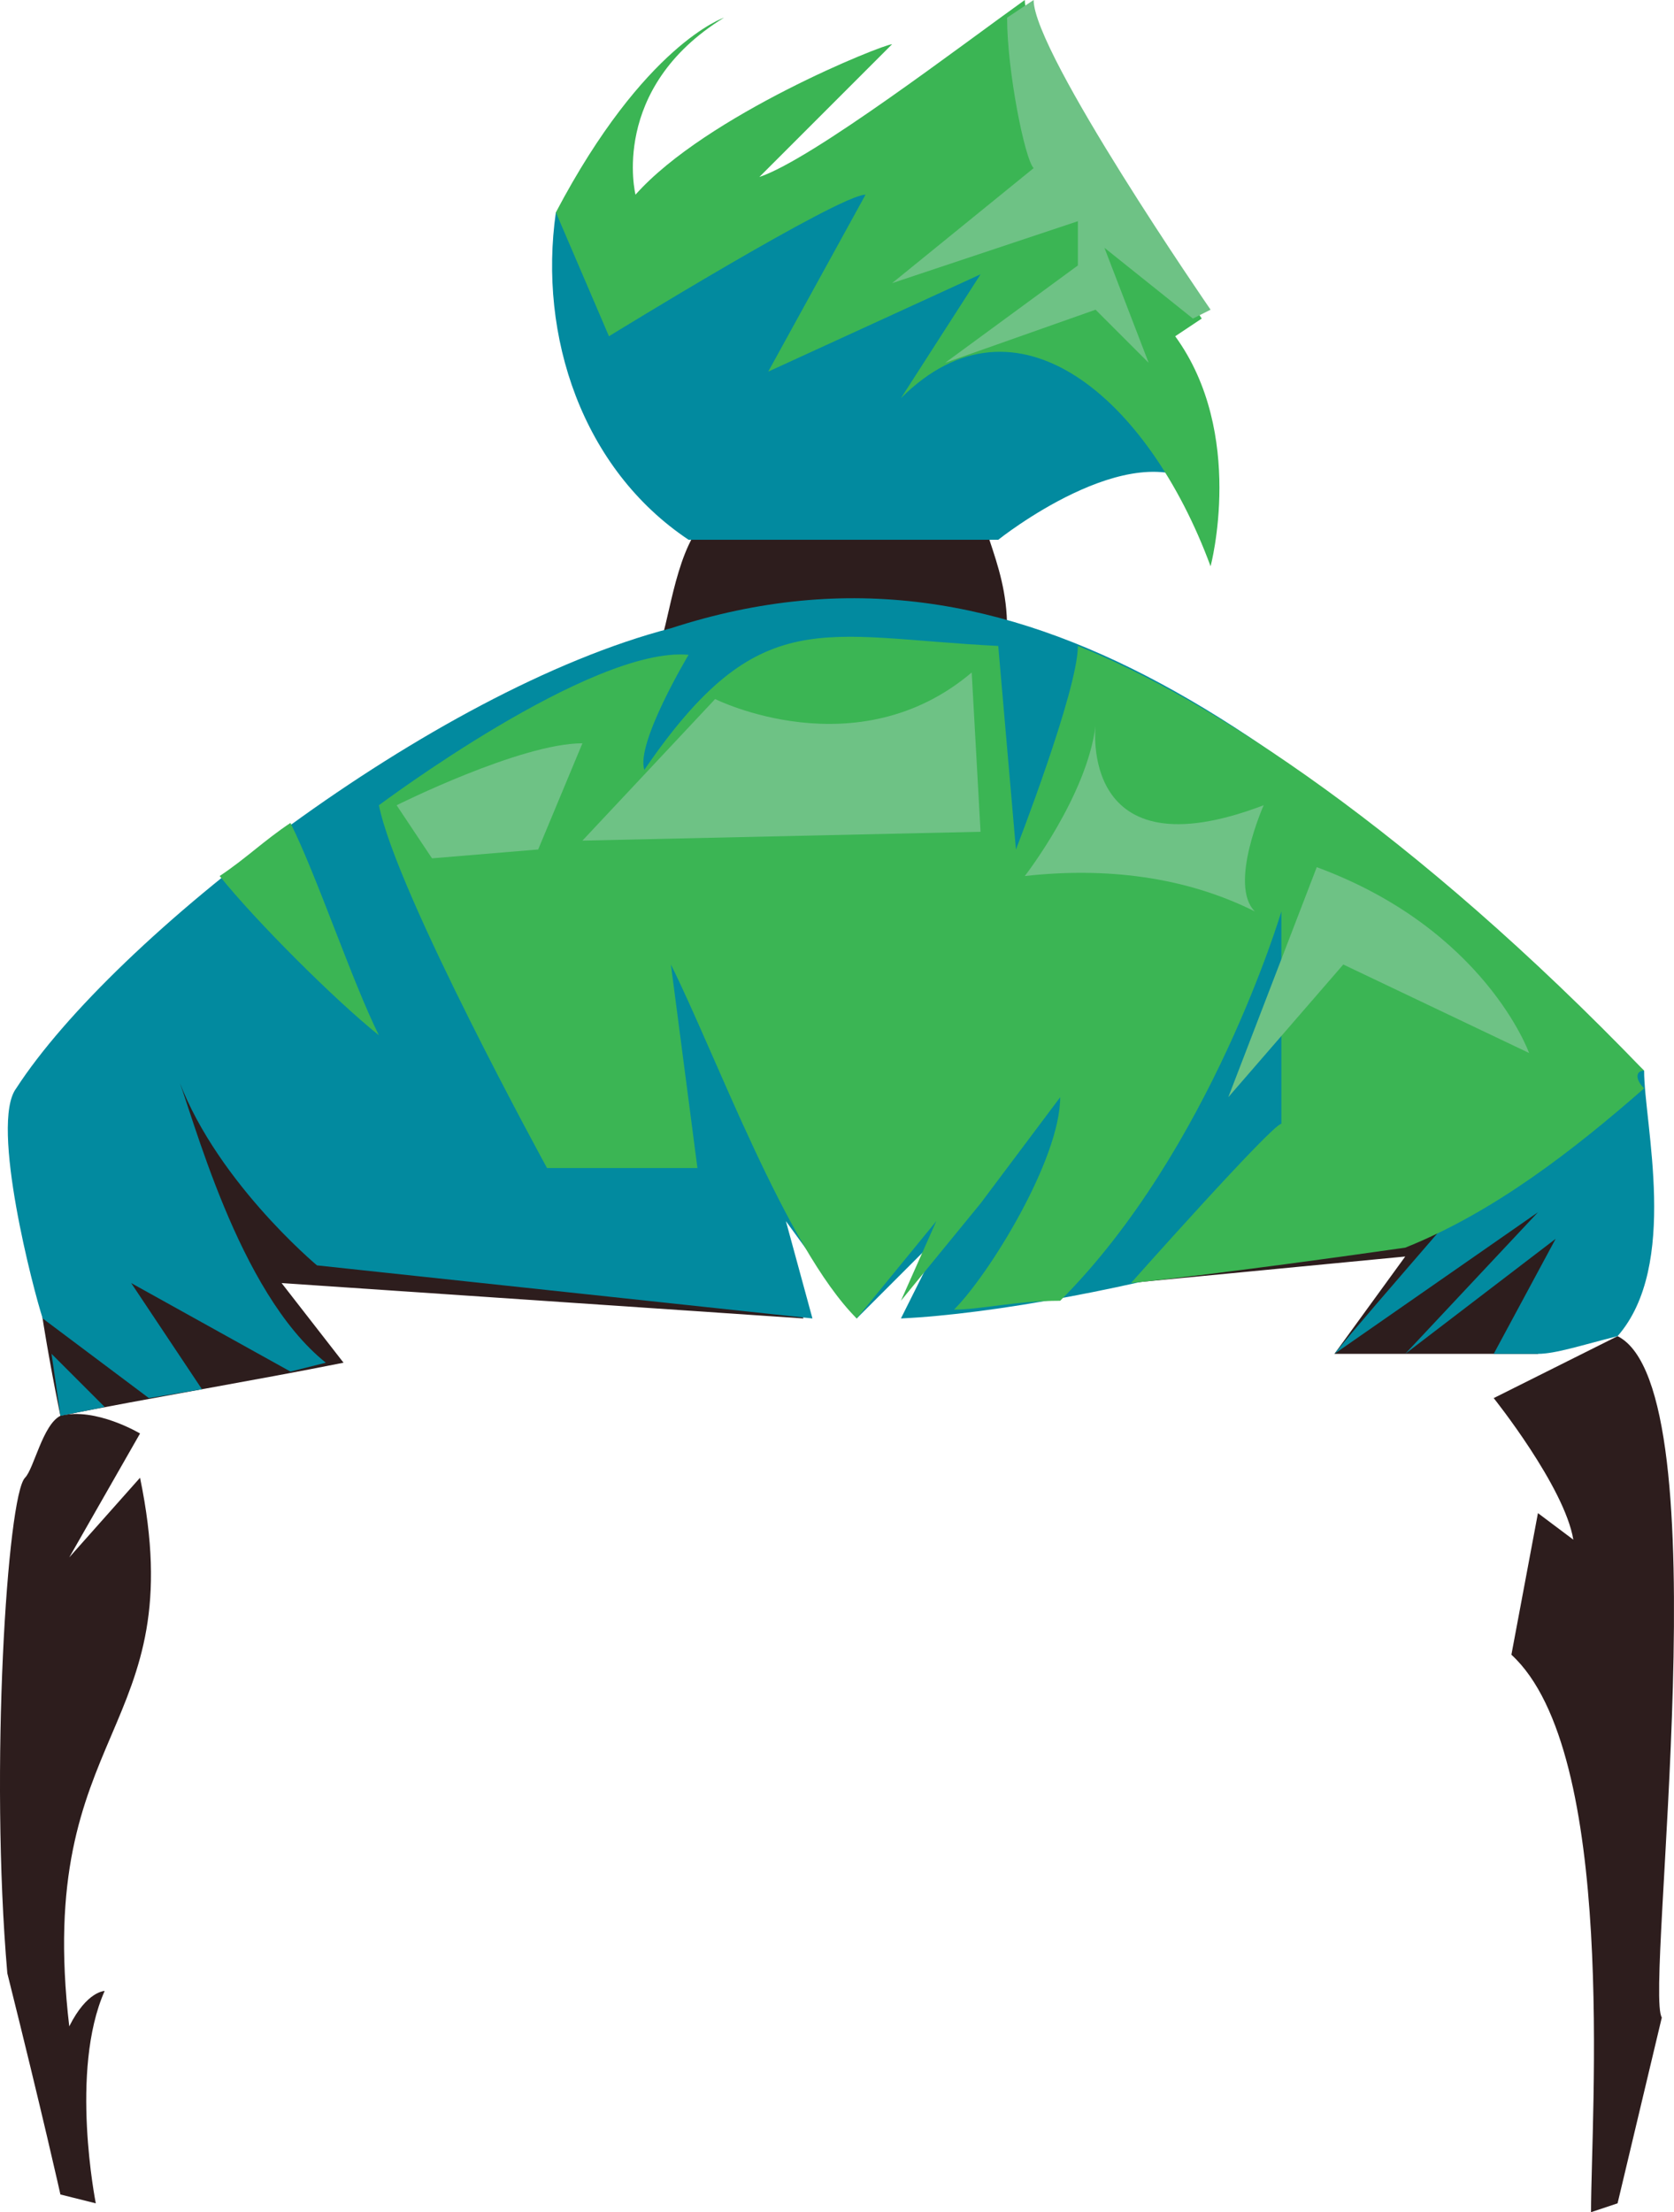 <?xml version="1.0" encoding="UTF-8" standalone="no"?>
<svg
   width="189.206"
   height="250"
   viewBox="0 0 189.206 250"
   version="1.1"
   id="svg37"
   sodipodi:docname="cb-layer-1230.svg"
   xmlns:inkscape="http://www.inkscape.org/namespaces/inkscape"
   xmlns:sodipodi="http://sodipodi.sourceforge.net/DTD/sodipodi-0.dtd"
   xmlns="http://www.w3.org/2000/svg"
   xmlns:svg="http://www.w3.org/2000/svg">
  <sodipodi:namedview
     id="namedview39"
     pagecolor="#ffffff"
     bordercolor="#666666"
     borderopacity="1.0"
     inkscape:pageshadow="2"
     inkscape:pageopacity="0.0"
     inkscape:pagecheckerboard="0" />
  <defs
     id="defs2" />
  <g
     transform="translate(-0.172)"
     id="id-100969">
    <g
       transform="translate(0,57)"
       fill="#2d1d1d"
       id="id-100970">
      <path
         d="m 180,193 3,-1 5,-21 c -2,-3 7,-71 -5,-77 l -14,7 c 0,0 8,10 9,16 l -4,-3 -3,16 c 12,11 9,52 9,63 z"
         id="id-100971" />
      <path
         d="m 11,192 c 0,0 -3,-15 1,-24 0,0 -2,0 -4,4 -4,-34 14,-33 8,-62 l -8,9 8,-14 c 0,0 -5,-3 -9,-2 -2,1 -3,6 -4,7 -2,2 -4,33 -2,56 4,16 6,25 6,25 z"
         id="path5" />
      <path
         d="m 178,85 c -1,4 -2,8 -4,11 h -23 l 8,-11 -52,5 C 126,65 73,66 91,92 l -59,-4 7,9 C 29,99 17,101 7,103 7,103 3,84 4,79 12,69 62,27 75,15 76,12 77,3 81,1 c 4,-3 31,3 31,3 1,3 2,6 2,10 2,14 73,44 64,71 z"
         id="path7" />
    </g>
    <g
       transform="translate(1,21)"
       fill="#028a9f"
       id="id-100974">
      <polygon
         points=""
         id="polygon10" />
      <path
         d="m 182,130 c -4,1 -7,2 -9,2 -1,0 -3,0 -5,0 l 7,-13 -17,13 15,-16 -23,16 c 4,-5 20,-23 22,-26 -7,10 -50,21 -71,22 l 5,-10 -10,10 -8,-11 3,11 -56,-6 c 0,0 -12,-10 -16,-22 2,5 7,25 17,33 l -4,1 -18,-10 8,12 -6,1 -12,-9 C 3,125 -2,106 1,102 12,85 48,57 75,50 c 40,-13 71,13 110,50 0,6 4,22 -3,30 z"
         id="path12" />
      <polygon
         points="5,132 11,138 6,139 "
         id="polygon14" />
      <path
         d="m 77,40 h 35 c 0,0 15,-12 23,-6 0,0 -5,-46 -73,-31 -2,14 3,29 15,37 z"
         id="path16" />
    </g>
    <g
       transform="translate(25)"
       id="id-100979">
      <path
         d="M 112,64 C 105,45 90,32 77,45 L 86,31 62,42 73,22 C 70,22 44,38 44,38 L 38,24 C 48,5 57,2 57,2 44,10 47,22 47,22 55,13 75,5 76,5 L 61,20 C 67,18 84,5 91,0 c 0,6 20,36 20,36 l -3,2 c 8,11 4,26 4,26 z"
         fill="#3bb554"
         id="path19" />
      <path
         d="M 18,117 C 13,113 4,104 0,99 c 3,-2 5,-4 8,-6 3,6 7,18 10,24 z"
         fill="#3bb554"
         id="path21" />
      <path
         d="m 161,123 c -8,7 -17,14 -27,18 -21,3 -31,4 -31,4 0,0 16,-18 17,-18 v -24 c 0,0 -8,27 -25,44 -5,0 -9,1 -12,1 4,-4 12,-17 12,-24 l -9,12 -9,11 4,-9 -9,11 C 64,141 56,119 51,109 l 3,23 H 37 C 37,132 20,101 18,91 18,91 42,73 53,74 53,74 47,84 48,87 61,68 68,72 88,73 l 2,23 c 0,0 7,-18 7,-23 15,6 38,21 64,48 -1,0 -1,1 0,2 z"
         fill="#3bb554"
         id="path23" />
      <path
         d="m 110,36 -10,-8 5,13 -6,-6 -17,6 15,-11 V 25 L 76,32 92,19 C 91,18 89,8 89,2 l 3,-2 c 0,6 20,35 20,35 z"
         fill="#6ec285"
         id="path25" />
      <path
         d="m 114,124 13,-15 21,10 c 0,0 -5,-14 -24,-21 z"
         fill="#6ec285"
         id="path27" />
      <path
         d="m 99,82 c 0,0 -2,17 19,9 0,0 -4,9 -1,12 -8,-4 -17,-5 -26,-4 0,0 7,-9 8,-17 z"
         fill="#6ec285"
         id="path29" />
      <path
         d="m 85,76 1,18 -45,1 15,-16 c 0,0 16,8 29,-3 z"
         fill="#6ec285"
         id="path31" />
      <path
         d="m 41,84 -5,12 -12,1 -4,-6 c 0,0 14,-7 21,-7 z"
         fill="#6ec285"
         id="path33" />
    </g>
  </g>
</svg>
